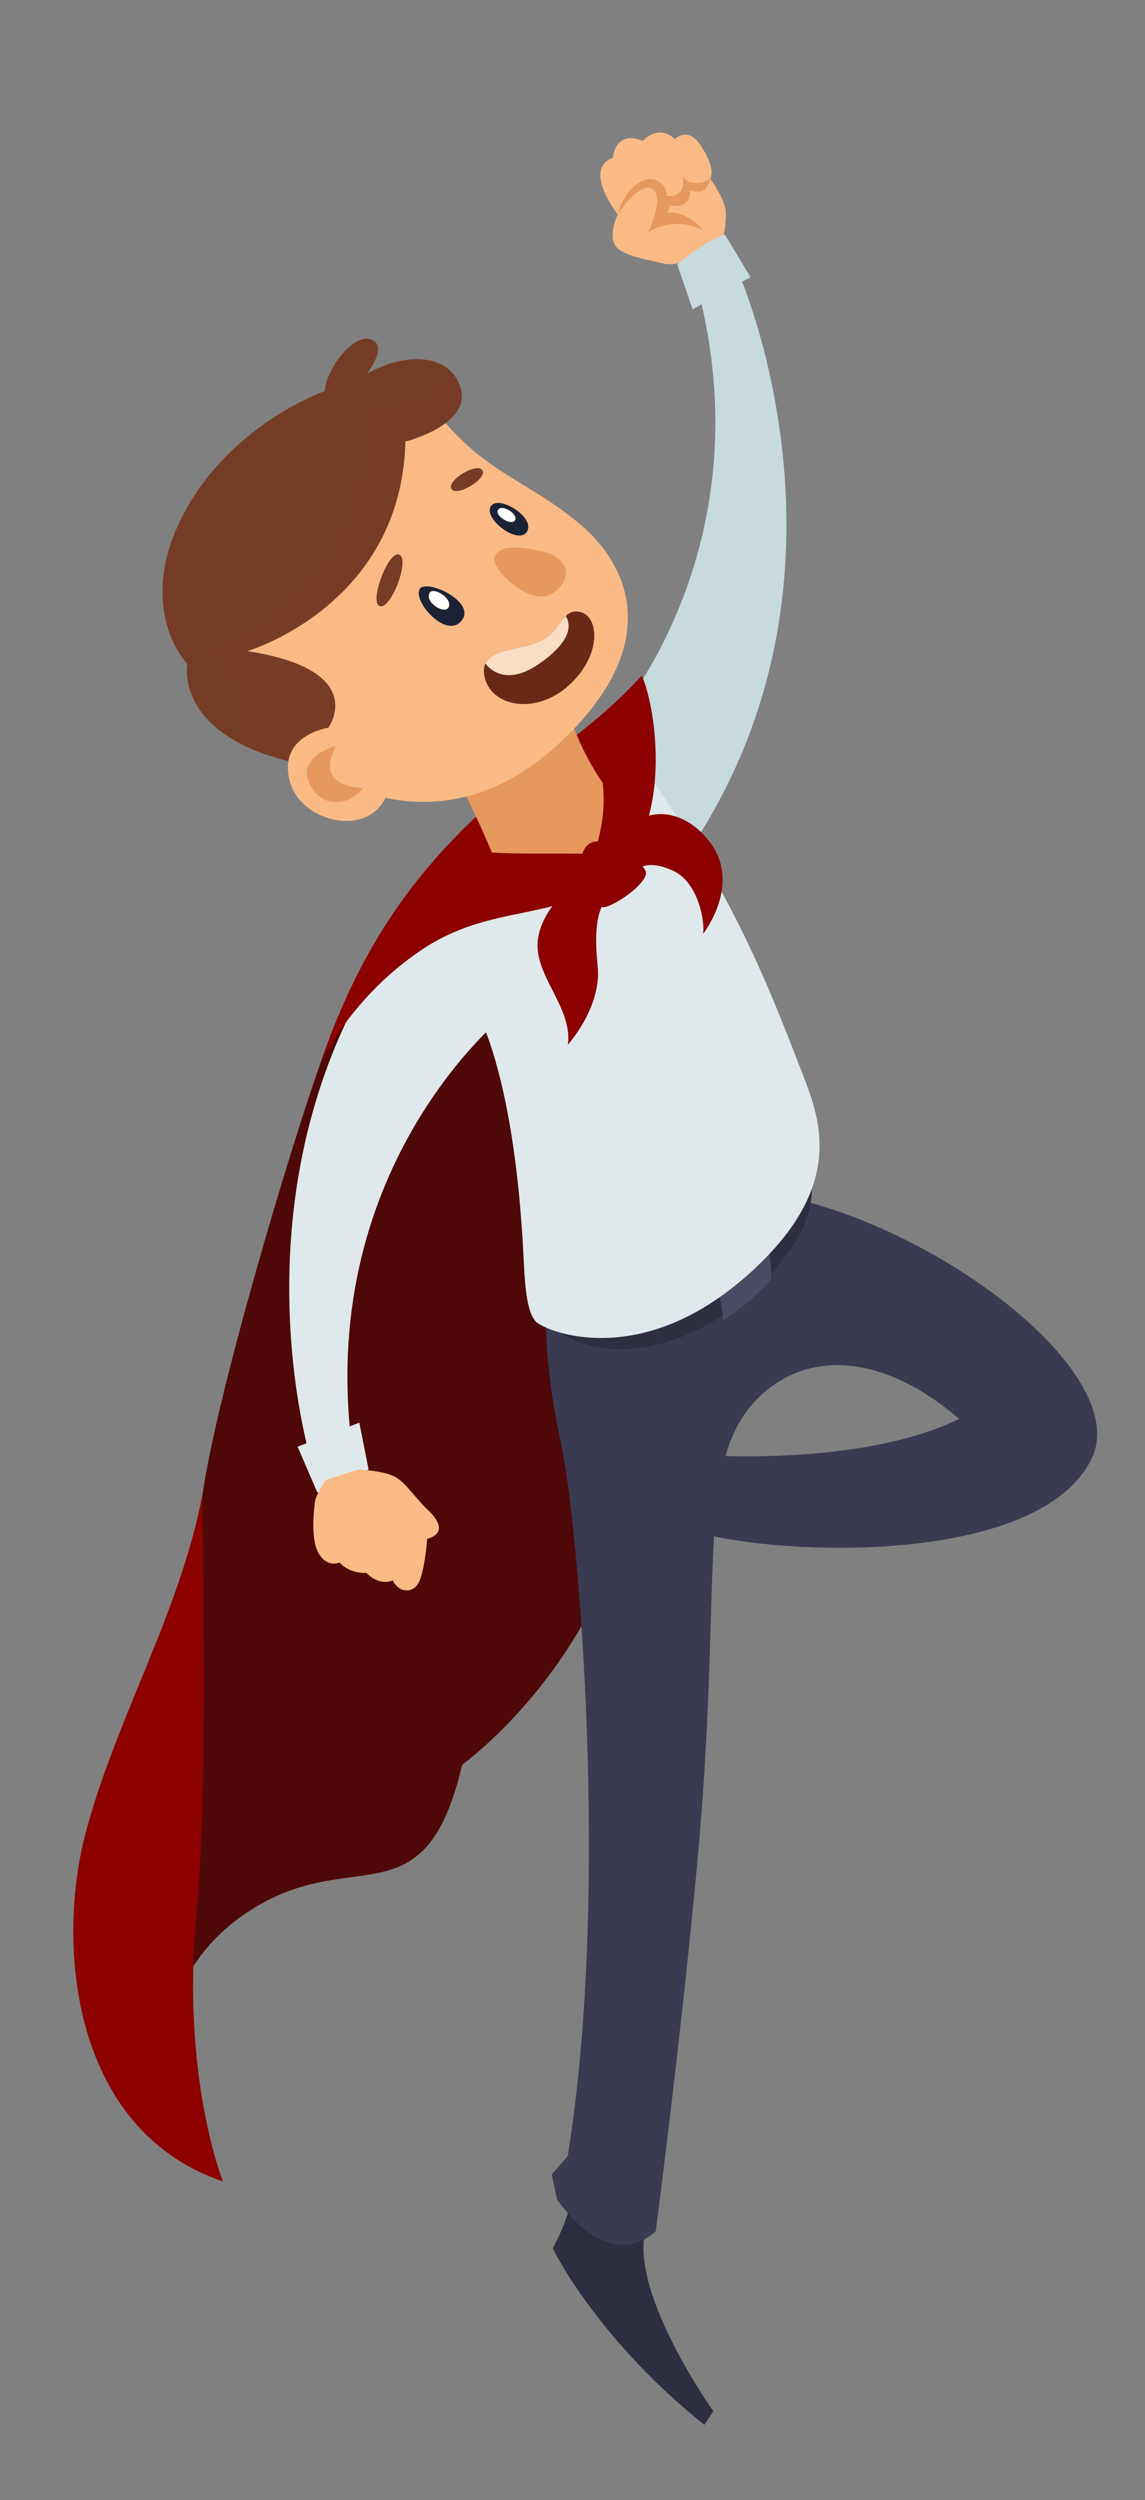 <?xml version="1.0" encoding="utf-8"?>
<!-- Generator: Adobe Illustrator 16.0.0, SVG Export Plug-In . SVG Version: 6.00 Build 0)  -->
<!DOCTYPE svg PUBLIC "-//W3C//DTD SVG 1.1//EN" "http://www.w3.org/Graphics/SVG/1.1/DTD/svg11.dtd">
<svg version="1.1" id="_x30_1" xmlns="http://www.w3.org/2000/svg" xmlns:xlink="http://www.w3.org/1999/xlink" x="0px" y="0px"
	 width="66px" height="143.998px" viewBox="0 0 66 143.998" enable-background="new 0 0 66 143.998" xml:space="preserve">
<rect x="0" y="0" width="66" height="143.998" fill="#808080" stroke="none"/>
<g>
	<g>
		<g>
			<path fill="#4F0808" d="M18.407,61.413c-1.678,4.729-5.889,18.787-6.734,24.659c-1.051,8.716-1.934,30.858-1.934,30.858
				s0.389-4.787,5.754-7.514c5.365-2.729,9.109,0.863,11.148-7.778c0,0,8.059-5.779,9.854-16.151l-6.479-34.945
				C30.017,50.542,21.696,52.928,18.407,61.413z"/>
			<g>
				<path fill="#2E2E42" d="M32.917,126.854c0,0-0.236,1.104-1.055,2.645c0,0,2.496,5.166,8.738,10.159l0.516-0.786
					c0,0-5.127-7.205-3.809-10.736L32.917,126.854z"/>
				<path opacity="0.3" fill="#2E2E42" d="M37.308,128.135l-4.391-1.281c0,0-0.137,0.639-0.563,1.619
					c0.822,1.211,3,4.08,5.863,5.284C37.345,131.774,36.751,129.626,37.308,128.135z"/>
			</g>
			<g>
				<path fill="#3A3A52" d="M45.749,69.027l-14.27,7.042c0,0-0.107,2.613,0.879,7.177c0.984,4.565,2.818,25.835,0.367,40.937
					l-0.922,1.063l0.307,1.434c1.59,2.238,3.791,3.523,5.691,1.829c0,0,1.584-12.193,2.455-21.927
					c0.74-8.295,0.65-14.002,0.904-18.09c6.451,1.293,19.084,1.07,21.764-4.486C65.198,79.286,54.772,71.131,45.749,69.027z
					 M41.817,83.864c0.381-1.341,0.957-2.414,1.857-3.32c2.824-2.844,7.273-2.59,11.609,1.178
					C50.726,83.973,43.694,83.921,41.817,83.864z"/>
				<path opacity="0.4" fill="#3A3A52" d="M62.925,84.004c0.252-0.522,0.34-1.089,0.299-1.683c-0.605,1.794-1.723,3.963-7.236,5.107
					c-5.287,1.097-8.572-1.583-9.367-3.688c-2.162,0.172-3.979,0.147-4.803,0.122c0.381-1.341,0.957-2.414,1.857-3.32
					c2.824-2.844,7.273-2.59,11.609,1.178c0,0,1.453,1.629,2.896,1.883c0,0-1.691-1.17-2.705-2.215s-5.973-5.15-10.164-3.199
					c-3.615,1.684-4.156,5.125-4.15,10.301C47.612,89.784,60.245,89.561,62.925,84.004z"/>
				<path opacity="0.4" fill="#3A3A52" d="M31.804,125.245c0,0,1.299,2.092,3.303,2.336c0,0-1.611-1.08-2.381-3.398L31.804,125.245z
					"/>
			</g>
			<g>
				<path fill="#2E2E42" d="M31.479,76.069c2.311,2.408,7.24,2.326,11.541-1.358c4.65-3.984,3.693-6.788,3.693-6.788L31.479,76.069z
					"/>
				<path fill="#4A4A64" d="M41.419,74.19c0,0,0.223,1.344,0.279,1.861c0,0,1.785-1.186,2.756-2.375c0,0,0.021-1.158-0.189-1.943
					L41.419,74.19z"/>
			</g>
			<g>
				<g>
					<path fill="#F9BA85" d="M39.368,15.022c0,0-0.453,0.343-1.289,0.122c-0.836-0.22-2.268-0.412-2.639-1.038
						c-0.373-0.627,0.168-1.757,0.168-1.757s-2.07-2.603-0.275-3.267c0,0,0.041-0.742,0.58-1.021
						c0.496-0.26,1.139,0.052,1.139,0.052s0.887-1.009,1.842-0.104c0,0,0.766-0.754,1.488,0.354
						c0.725,1.108,0.697,1.632,0.559,1.923c0,0,0.889,1.233,0.902,1.955c0.012,0.725-0.115,1.223-0.115,1.223l-0.813,1.559H39.368z"
						/>
					<path fill="#E7985D" d="M35.608,12.349c0,0,1.16-1.864,1.961-1.479c0.803,0.383-0.209,2.498-0.209,2.498
						s1.465-1.002,3.18-0.092c0,0-0.887-1.141-2.061-1.03l0.156-0.419c0,0,1.199,0.305,1.141-0.887c0,0,0.93,0.488,1.164-0.654
						c0,0-0.93,0.631-1.574-0.08c0,0,0.203,1.262-0.957,1.064c0,0,0.078-0.725-0.723-0.927
						C36.888,10.141,35.929,11.116,35.608,12.349z"/>
				</g>
				<g>
					<path fill="#C7DADD" d="M39.927,48.683c0,0-3.178-1.601-5.109-6.522c0,0,9.377-9.848,5.459-25.32l2.223-1.291
						C42.499,15.549,50.343,32.864,39.927,48.683z"/>
					<path fill="#C7DADD" d="M43.261,15.963l-3.338,1.852l-0.891-2.597c0,0,1.654-1.376,2.746-1.72L43.261,15.963z"/>
				</g>
			</g>
			<g>
				<path fill="#DFE9EB" d="M24.862,51.348c0,0,2.932,2.014,4.186,7.152c0,0-10.617,8.494-8.818,24.354l-2.373,0.98
					C17.856,83.834,12.413,65.622,24.862,51.348z"/>
				<path fill="#DFE9EB" d="M17.155,83.323l3.557-1.387l0.533,2.693c0,0-1.826,1.14-2.953,1.334L17.155,83.323z"/>
				<path fill="#F9BA85" d="M20.644,84.637c0,0,1.617,0.061,2.236,0.482c0.621,0.422,1.02,1.121,1.814,1.875
					c0.557,0.528,1.063,1.313-0.072,1.635c0,0-0.09,1.394-0.389,2.296c-0.314,0.947-1.27,0.821-1.594,0.095
					c0,0-0.719,0.377-1.521-0.431c0,0-0.916,0.087-1.543-0.593c0,0-0.736,0.337-1.236-0.582c-0.424-0.779-0.26-2.369-0.184-2.923
					c0.057-0.427,0.629-1.252,0.629-1.252L20.644,84.637z"/>
				<path fill="#DFE9EB" d="M27.257,57.768c1.373,2.512,2.533,7.271,2.904,14.305c0.082,1.571,0.137,3.538,0.77,4.08
					c0.682,0.582,5.889,2.654,11.877-2.471s4.52-9.079,3.477-11.765c-1.797-4.626-4.002-10.618-9.525-18.147l-11.588,8.927
					L27.257,57.768z"/>
				<path fill="#DFE9EB" d="M39.089,51.818c0,0-0.305-2.894-2.152-5.146l-1.73,3.25L28.03,52.26c0,0,3.459,2.601,7.371,3.254
					l0.744-2.86c1.541,2.517,6.188,10.933,6.459,21.194c0.068-0.056,0.135-0.109,0.203-0.166c0.258-0.221,0.498-0.439,0.729-0.656
					c-0.258-4.727-1.592-12.082-6.791-21.123L39.089,51.818z"/>
			</g>
			<g>
				<path fill="#8C0000" d="M18.407,61.413c0,0,1.633-3.814,5.832-6.665c4.197-2.851,7.986-1.52,11.244-4.424
					c3.258-2.905,2.385-9.438,1.51-11.42c0,0-1.637,1.89-4.297,3.833C26.153,47.516,21.456,52.356,18.407,61.413z"/>
				<path fill="#8C0000" d="M33.806,50.356c0,0-2.404,1.494-2.781,3.619c-0.381,2.125,2.006,3.979,1.707,6.194
					c0,0,1.969-2.163,1.719-4.538s0.061-3.303,0.572-4.003l1.809-1.614c0,0,0.588-0.524,2.01,0.157
					c1.42,0.683,1.807,2.937,1.682,3.617c0,0,2.285-2.876,0.348-5.348c-1.76-2.247-4.518-2.06-5.484,0.589L33.806,50.356z"/>
				<path fill="#8C0000" d="M11.673,86.072c-1.303,6.795-4.971,12.882-6.719,19.422c-1.746,6.541-0.809,17.184,7.895,20.144
					c0,0-2.404-6.031-1.529-15.314C11.899,104.174,11.743,94.891,11.673,86.072z"/>
			</g>
			<path fill="#E7985D" d="M28.353,49.102c1.826,0.104,3.549,0.029,5.865,0.076c0,0,0.793-1.844,0.52-4.092
				c-0.898-1.311-1.639-2.87-2.119-4.501l-6.514,3.808C26.104,44.393,27.272,46.493,28.353,49.102z"/>
			<path fill="#8C0000" d="M33.983,48.585c-1.168,0.771,0.236,3.456,0.686,3.651c0.447,0.193,2.801-1.414,2.549-2.057
				C36.964,49.536,34.847,48.016,33.983,48.585z"/>
			<g>
				<path fill="#F9BA85" d="M20.163,45.235c0,0,5.822,3.25,11.9-2.266s4.506-10.189,1.275-12.859
					c-3.232-2.672-5.721-2.885-8.75-7.139L11.397,36.234l2.754,4.47L20.163,45.235z"/>
				<g>
					<path fill="#763C26" d="M18.925,41.913c0,0,2.43-3.314-4.67-4.413c0,0,8.873-2.598,9.115-12.069c0,0,3.74-0.935,3.197-3.014
						c-0.541-2.079-3.195-2.164-5.418-0.886c0,0,1.258-1.601,0.252-1.979c-1.01-0.379-2.57,1.635-2.689,2.977
						c0,0-4.996,1.732-7.813,6.504c-2.814,4.772-1.08,8.158-0.105,9.188c0,0-0.822,4.119,6.217,5.713L18.925,41.913z"/>
					<path opacity="0.15" fill="#763C26" d="M21.19,23.463c0,0,3.797,0.397,4.775-2.104c-1.043-0.996-3.063-0.838-4.816,0.171
						c0,0,1.258-1.601,0.252-1.979c-1.01-0.379-2.57,1.635-2.689,2.977c0,0-4.996,1.732-7.813,6.504
						c-2.814,4.772-1.08,8.158-0.105,9.188c0,0-0.57,2.875,3.35,4.752c0.281-1.391,0.258-3.665-2.096-5.516
						C12.048,37.456,21.935,34.549,21.19,23.463z"/>
				</g>
				<path fill="#F9BA85" d="M18.925,41.913c0,0-2.969,0.428-2.207,3.138c0.764,2.712,6.082,3.586,5.811-1.024L18.925,41.913z"/>
				<path fill="#E7985D" d="M19.36,42.972c0,0-2.182,0.562-1.566,2.047c0.686,1.649,2.373,1.373,3.139,0.364
					C20.933,45.383,18.046,45.42,19.36,42.972z"/>
				<path fill="#E7985D" d="M28.509,32.055c-0.303,0.629,2.041,2.939,3.316,2.129c1.277-0.811,0.939-2.102-0.5-2.41
					C30.183,31.53,28.872,31.296,28.509,32.055z"/>
				<g>
					<path fill="#682917" d="M31.513,36.716c-1.219,0.885-3.906,0.411-3.596,2.193c0.313,1.782,2.926,2.313,4.855,0.58
						c1.928-1.733,1.768-3.952,0.703-4.235C32.503,34.999,32.39,36.08,31.513,36.716z"/>
					<path fill="#F9DDC5" d="M32.612,35.483c-0.324,0.316-0.576,0.854-1.1,1.233c-1.025,0.746-3.098,0.527-3.537,1.506
						c0.445,0.54,1.449,1.22,3.26-0.1C33.054,36.795,32.878,35.898,32.612,35.483z"/>
				</g>
				<g>
					<path fill="#763C26" d="M21.919,34.917c0.67,0.117,1.725-2.766,1.082-2.98S21.231,34.796,21.919,34.917z"/>
					<path fill="#763C26" d="M26.026,28.163c0.309,0.476,2.088-0.607,1.779-1.081C27.495,26.606,25.716,27.688,26.026,28.163z"/>
					<path fill="#1C2235" d="M24.19,33.93c-0.398,0.718,1.543,2.91,2.418,1.814C27.485,34.648,24.538,33.303,24.19,33.93z"/>
					<path fill="#1C2235" d="M28.317,29.124c-0.543,0.69,1.551,2.307,2.057,1.5C30.878,29.815,28.796,28.513,28.317,29.124z"/>
					<path fill="#FFFFFF" d="M24.769,34.137c-0.332,0.537,0.904,1.32,1.104,0.811C26.069,34.436,24.979,33.795,24.769,34.137z"/>
					<path fill="#FFFFFF" d="M28.726,29.342c-0.275,0.348,0.748,0.967,0.959,0.623C29.896,29.624,28.966,29.038,28.726,29.342z"/>
				</g>
			</g>
		</g>
	</g>
</g>
</svg>
